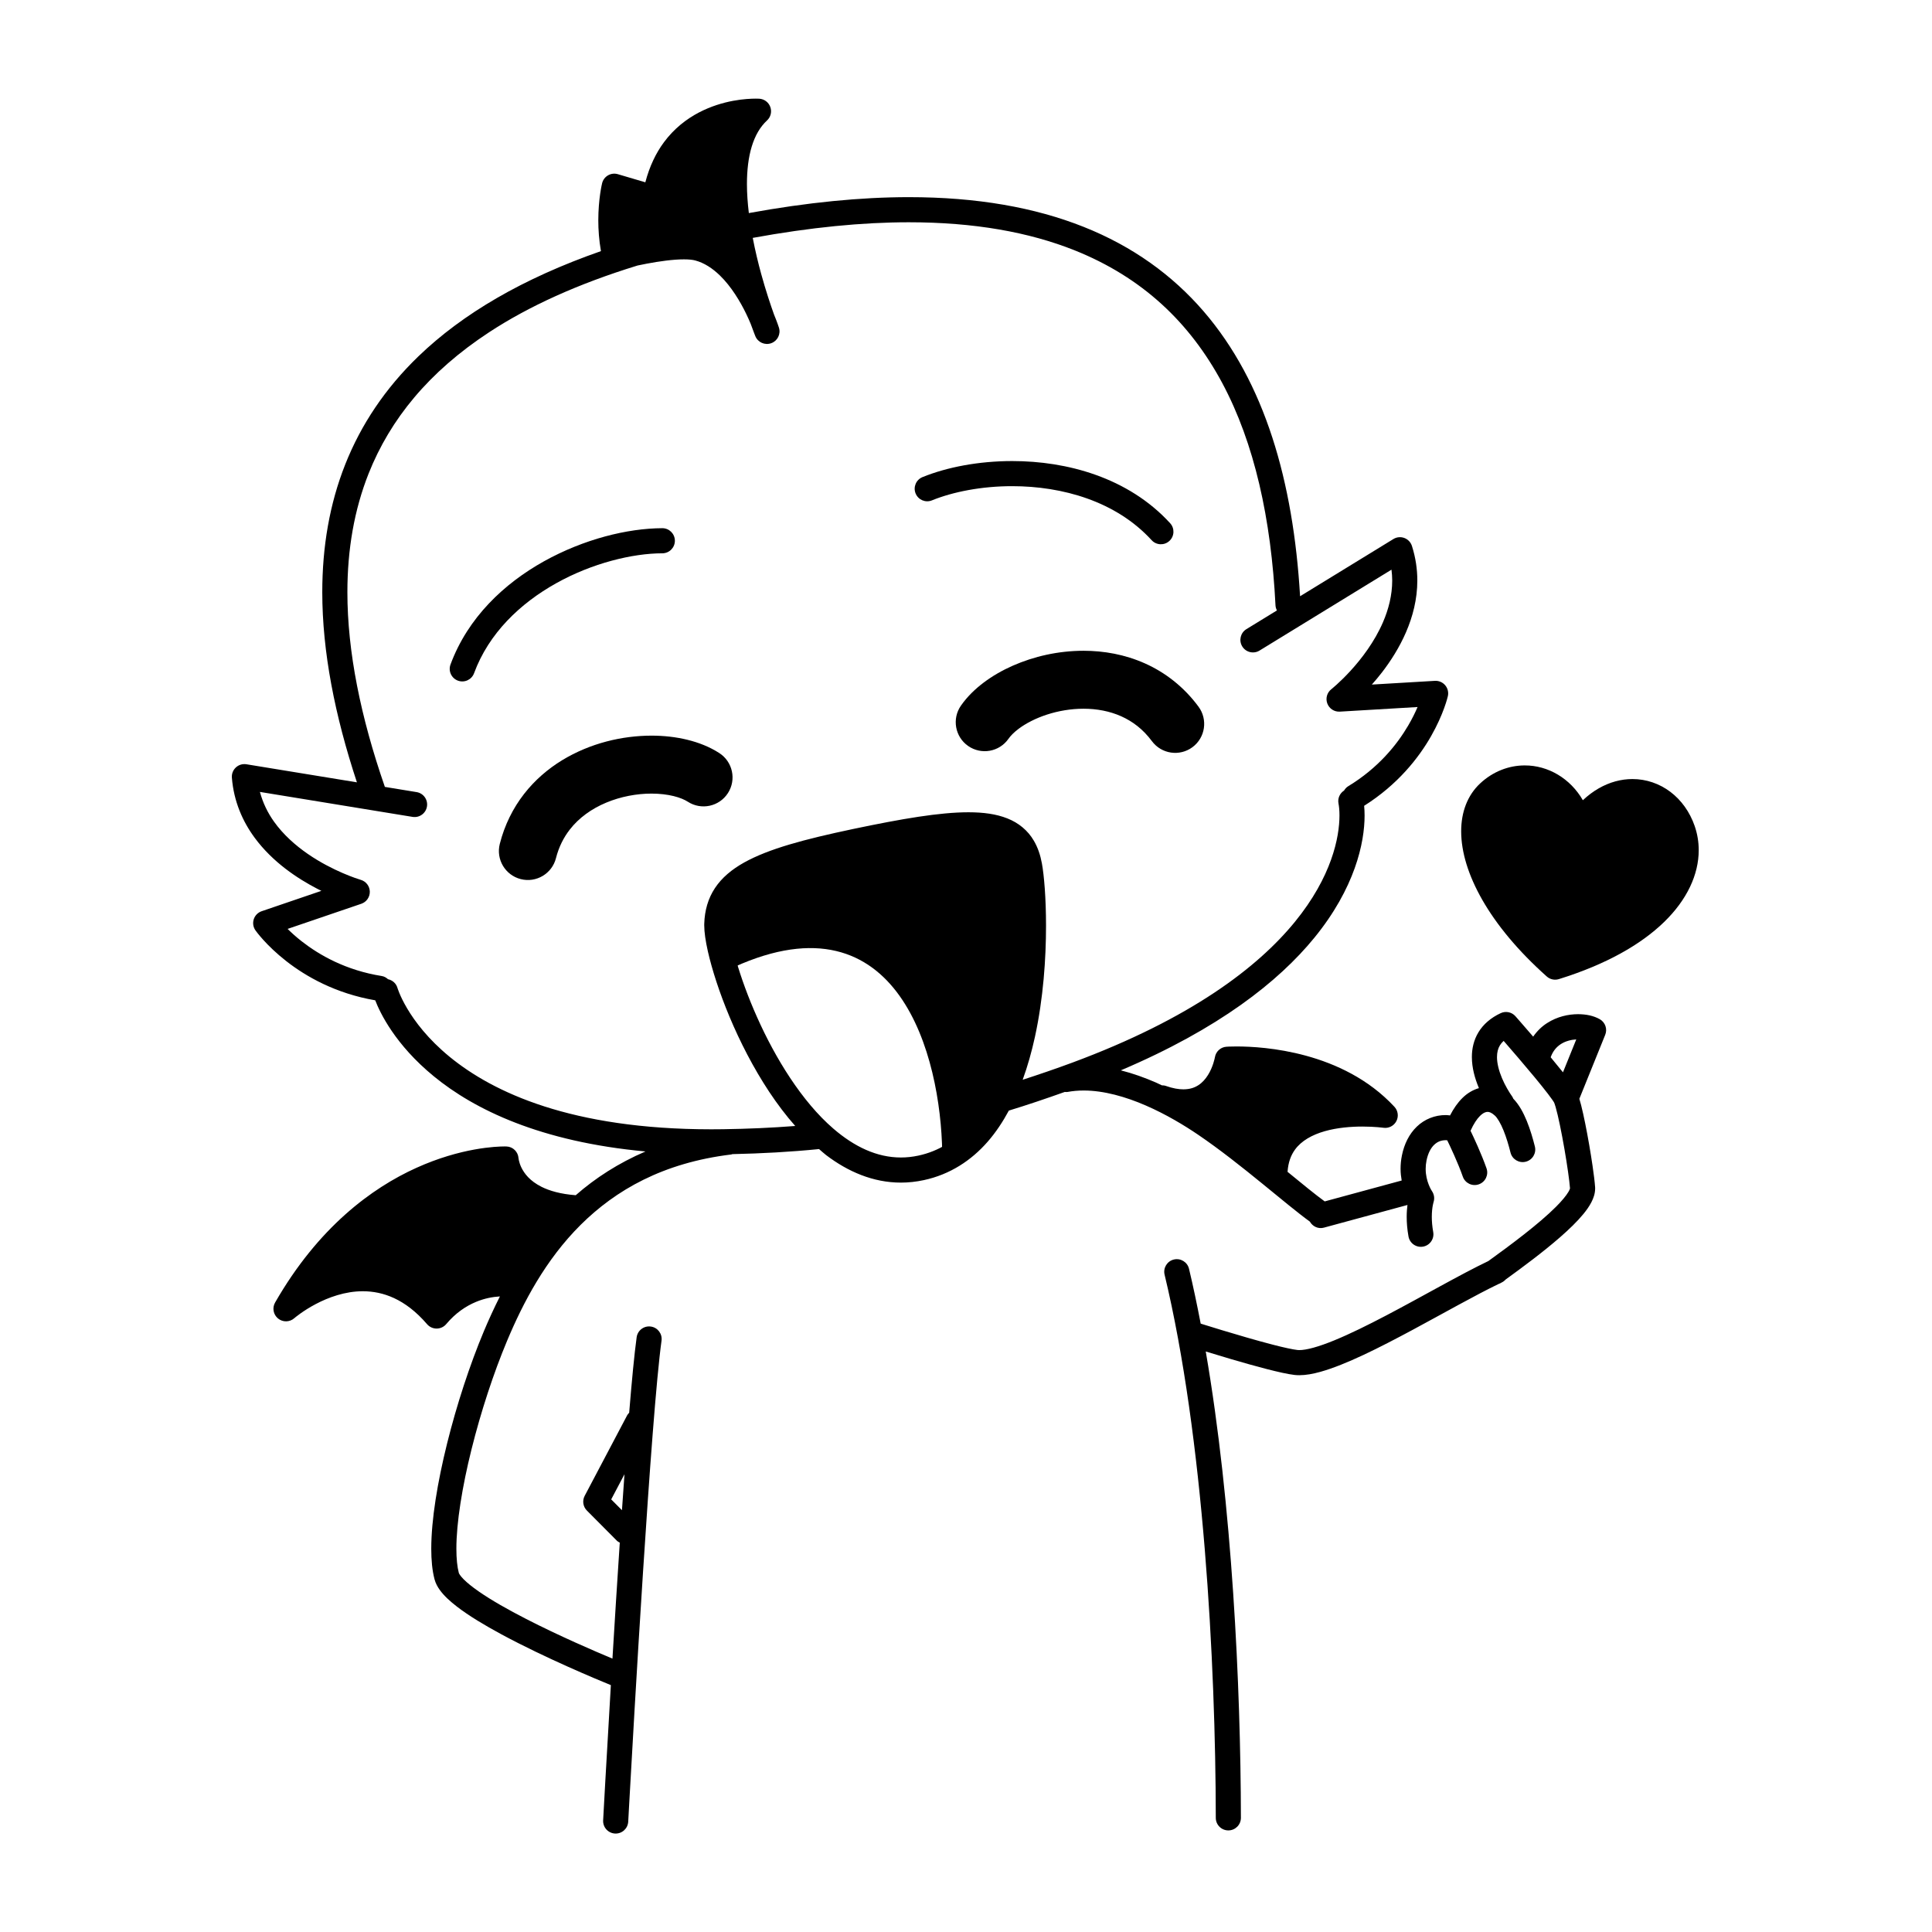 <svg width="200" height="200" viewBox="0 0 200 200" xmlns="http://www.w3.org/2000/svg"><g id="type=love, mode=light"><g id="Group 432527076"><path id="Vector" d="M160.122 101.087C160.462 101.39 160.936 101.493 161.372 101.358C166.294 99.828 169.867 97.772 172.258 95.456C174.642 93.146 175.851 90.532 175.851 88.012C175.851 87.151 175.708 86.308 175.434 85.513C174.927 84.045 174.046 82.826 172.92 81.975C171.796 81.124 170.425 80.646 168.992 80.647C167.819 80.646 166.613 80.967 165.484 81.619C164.92 81.944 164.375 82.351 163.858 82.838C162.556 80.581 160.258 79.231 157.845 79.237C156.227 79.233 154.569 79.846 153.229 81.096C152.573 81.704 152.071 82.461 151.744 83.305C151.417 84.149 151.26 85.078 151.26 86.059C151.263 88.213 151.999 90.623 153.457 93.172C154.919 95.72 157.116 98.409 160.122 101.087Z"/><path id="Vector_2" d="M106.579 89.614C105.629 84.428 100.623 84.558 88.586 87.088C78.486 89.212 75.344 90.841 75.19 95.49C75.159 96.419 75.443 98.076 76.012 100.098C93.067 92.38 97.392 109.372 97.539 119.292C97.539 119.295 97.539 119.298 97.539 119.301C108.162 114.598 107.373 93.938 106.579 89.614Z"/><path id="Vector_3" d="M58.188 78.7C56.73 79.591 55.369 80.749 54.244 82.198C53.119 83.645 52.24 85.383 51.739 87.355C51.329 88.96 52.298 90.594 53.904 91.004C55.509 91.414 57.142 90.444 57.553 88.839L57.552 88.839C57.856 87.656 58.348 86.7 58.983 85.878C59.934 84.651 61.247 83.718 62.755 83.088C64.256 82.457 65.938 82.151 67.443 82.153C68.287 82.153 69.074 82.248 69.726 82.408C70.379 82.566 70.894 82.793 71.206 82.997C72.597 83.896 74.454 83.496 75.353 82.104C76.252 80.712 75.852 78.855 74.46 77.957C73.445 77.304 72.329 76.869 71.151 76.58C69.972 76.292 68.727 76.154 67.443 76.153C64.402 76.16 61.114 76.921 58.188 78.7Z"/><path id="Vector_4" d="M112.163 67.367C109.539 67.37 107.03 67.95 104.847 68.91C103.755 69.392 102.743 69.973 101.837 70.654C100.931 71.337 100.126 72.118 99.478 73.044C98.529 74.403 98.862 76.273 100.22 77.222C101.579 78.17 103.449 77.838 104.398 76.479C104.596 76.192 104.95 75.818 105.443 75.449C106.18 74.892 107.218 74.35 108.393 73.971C109.568 73.589 110.877 73.366 112.163 73.367C113.539 73.366 114.879 73.618 116.071 74.151C117.264 74.689 118.325 75.487 119.246 76.724C120.233 78.055 122.112 78.334 123.443 77.348C124.774 76.362 125.053 74.483 124.067 73.151L124.067 73.151C122.538 71.081 120.59 69.594 118.518 68.673C116.443 67.747 114.262 67.367 112.163 67.367Z"/><path id="Vector_5" d="M96.477 51.797C98.64 50.916 101.623 50.325 104.783 50.328C107.364 50.328 110.066 50.717 112.567 51.613C115.071 52.509 117.37 53.903 119.216 55.919C119.7 56.449 120.522 56.485 121.052 56C121.582 55.516 121.618 54.693 121.134 54.164L121.133 54.163C118.961 51.79 116.275 50.177 113.443 49.165C110.609 48.151 107.623 47.729 104.783 47.728C101.303 47.731 98.044 48.358 95.499 49.389C94.834 49.659 94.513 50.417 94.783 51.082C95.054 51.748 95.812 52.068 96.477 51.797Z"/><path id="Vector_6" d="M47.405 70.461C48.079 70.71 48.826 70.365 49.075 69.691L49.075 69.691C50.593 65.564 53.844 62.458 57.578 60.376C61.299 58.294 65.487 57.279 68.566 57.278C69.284 57.276 69.865 56.693 69.863 55.975C69.862 55.257 69.278 54.676 68.56 54.678C64.949 54.692 60.443 55.809 56.312 58.105C52.194 60.4 48.436 63.918 46.635 68.792C46.387 69.465 46.732 70.213 47.405 70.461Z"/><path id="Vector_7" d="M32.872 92.022C33.009 92.093 33.138 92.154 33.271 92.22L27.087 94.329C26.7 94.461 26.397 94.768 26.27 95.157C26.144 95.545 26.207 95.972 26.442 96.306C26.496 96.382 27.535 97.852 29.628 99.491C31.671 101.091 34.745 102.845 38.843 103.552C39.346 104.857 40.919 108.152 44.909 111.419C49.106 114.862 55.954 118.202 66.821 119.199C64.023 120.4 61.627 121.951 59.599 123.729C58.015 123.608 56.878 123.268 56.061 122.861C54.831 122.241 54.281 121.482 53.979 120.875C53.831 120.571 53.754 120.305 53.716 120.128L53.683 119.938L53.68 119.907L53.677 119.907C53.638 119.239 53.105 118.708 52.434 118.682C52.417 118.681 52.354 118.679 52.248 118.679C51.401 118.68 47.72 118.805 43.099 120.897C38.478 122.984 32.935 127.068 28.479 134.836C28.162 135.387 28.291 136.087 28.783 136.49C29.275 136.892 29.987 136.88 30.464 136.46L30.465 136.459C30.519 136.412 31.369 135.691 32.673 135.003C33.978 134.311 35.726 133.666 37.565 133.669C38.611 133.671 39.691 133.869 40.801 134.384C41.91 134.901 43.059 135.742 44.212 137.081C44.46 137.37 44.824 137.536 45.205 137.533C45.586 137.531 45.947 137.362 46.193 137.07C47.163 135.918 48.227 135.209 49.269 134.774C50.144 134.408 51.001 134.249 51.751 134.205C51.134 135.429 50.582 136.637 50.096 137.795C48.639 141.267 47.286 145.397 46.288 149.406C45.293 153.419 44.647 157.289 44.644 160.325C44.645 161.503 44.739 162.559 44.984 163.493C45.099 163.923 45.302 164.28 45.54 164.61C45.989 165.223 46.586 165.762 47.3 166.315C48.547 167.275 50.167 168.246 51.919 169.192C56.421 171.62 61.786 173.851 63.236 174.444C62.763 182.394 62.437 188.436 62.437 188.439C62.398 189.156 62.947 189.768 63.665 189.807C64.382 189.846 64.994 189.296 65.033 188.579C65.033 188.577 65.067 187.942 65.13 186.808C65.35 182.839 65.916 172.789 66.564 162.747C66.888 157.726 67.233 152.707 67.564 148.454C67.895 144.204 68.216 140.705 68.481 138.789C68.58 138.077 68.083 137.421 67.372 137.323C66.661 137.224 66.004 137.721 65.906 138.432L65.906 138.432C65.67 140.142 65.407 142.891 65.132 146.25C65.064 146.327 64.987 146.394 64.937 146.489L60.526 154.85C60.261 155.353 60.353 155.969 60.755 156.373L63.859 159.493C63.947 159.582 64.054 159.635 64.159 159.693C63.891 163.735 63.633 167.868 63.401 171.699C61.563 170.932 57.879 169.346 54.478 167.6C52.62 166.648 50.845 165.644 49.538 164.732C48.885 164.278 48.35 163.844 47.994 163.485C47.817 163.306 47.685 163.146 47.604 163.026C47.522 162.907 47.497 162.831 47.498 162.831C47.335 162.221 47.243 161.355 47.244 160.325C47.241 157.654 47.845 153.909 48.811 150.034C49.776 146.155 51.098 142.125 52.493 138.801C54.16 134.823 56.481 130.406 60.103 126.802C63.732 123.2 68.63 120.37 75.699 119.512C75.741 119.507 75.773 119.484 75.813 119.475C78.852 119.409 81.826 119.248 84.787 118.952C85.032 119.158 85.266 119.381 85.517 119.573C87.774 121.289 90.387 122.423 93.26 122.423C94.038 122.423 94.832 122.339 95.634 122.166C98.351 121.584 100.556 120.122 102.244 118.189C103.091 117.219 103.809 116.129 104.436 114.968C106.314 114.396 108.25 113.741 110.226 113.037C110.318 113.039 110.407 113.058 110.501 113.04L110.501 113.04C111.043 112.938 111.604 112.89 112.18 112.89C114.258 112.886 116.531 113.534 118.623 114.446C120.716 115.355 122.626 116.514 124.018 117.459C126.253 118.975 128.581 120.825 130.653 122.513C132.613 124.108 134.313 125.531 135.595 126.461C135.881 126.964 136.461 127.245 137.046 127.087L145.7 124.738C145.655 125.081 145.621 125.492 145.621 125.973C145.621 126.559 145.67 127.241 145.807 128C145.934 128.707 146.609 129.177 147.316 129.05C148.023 128.923 148.493 128.247 148.366 127.541L148.366 127.541C148.258 126.939 148.22 126.412 148.22 125.973C148.22 125.448 148.273 125.045 148.321 124.786C148.345 124.656 148.368 124.563 148.383 124.509L148.398 124.458L148.399 124.455L148.397 124.455C148.528 124.064 148.466 123.632 148.229 123.294L148.23 123.293C148.211 123.275 147.577 122.298 147.586 120.995C147.586 120.722 147.612 120.435 147.673 120.132C147.83 119.354 148.135 118.823 148.469 118.505C148.808 118.189 149.166 118.038 149.669 118.031C149.715 118.031 149.769 118.041 149.817 118.044C150.078 118.577 150.923 120.354 151.43 121.805C151.667 122.483 152.409 122.839 153.086 122.602C153.764 122.365 154.121 121.623 153.884 120.945C153.349 119.425 152.567 117.759 152.229 117.058C152.55 116.338 152.901 115.817 153.21 115.518C153.578 115.166 153.821 115.104 153.994 115.101C154.161 115.104 154.393 115.16 154.751 115.488C154.985 115.692 155.356 116.293 155.643 117.018C155.938 117.742 156.186 118.585 156.367 119.313C156.54 120.01 157.245 120.434 157.942 120.261C158.639 120.088 159.063 119.382 158.89 118.685C158.688 117.878 158.416 116.935 158.05 116.036C157.699 115.193 157.287 114.388 156.648 113.725C156.621 113.672 156.612 113.614 156.577 113.564L156.577 113.564C156.208 113.044 155.788 112.336 155.477 111.591C155.163 110.847 154.965 110.066 154.968 109.426C154.97 108.938 155.068 108.545 155.274 108.206C155.369 108.052 155.494 107.901 155.657 107.753C155.707 107.811 155.751 107.861 155.805 107.923C156.602 108.84 157.811 110.243 158.865 111.517C159.391 112.154 159.879 112.759 160.251 113.245C160.437 113.488 160.594 113.701 160.707 113.866L160.841 114.069L160.876 114.128L160.883 114.142C160.896 114.165 160.968 114.355 161.039 114.606C161.302 115.509 161.659 117.261 161.95 118.947C162.239 120.61 162.473 122.267 162.527 123.02C162.525 123.041 162.482 123.186 162.356 123.394C162.133 123.774 161.677 124.326 161.078 124.924C159.323 126.686 156.395 128.869 154.073 130.544C151.208 131.913 147.283 134.19 143.539 136.155C141.614 137.166 139.745 138.089 138.143 138.746C137.343 139.074 136.61 139.336 135.984 139.508C135.36 139.683 134.84 139.763 134.508 139.761L134.308 139.751C133.851 139.702 132.883 139.492 131.784 139.207C130.122 138.779 128.096 138.184 126.493 137.698C125.691 137.456 124.994 137.239 124.498 137.084C124.422 137.061 124.361 137.041 124.295 137.021C123.921 135.073 123.523 133.167 123.086 131.345C122.918 130.647 122.216 130.217 121.518 130.385C120.82 130.552 120.39 131.254 120.558 131.952L120.558 131.952C124.597 148.743 125.839 172.177 125.858 188.185C125.858 188.902 126.441 189.484 127.159 189.483C127.877 189.482 128.458 188.899 128.458 188.181C128.436 174.581 127.557 155.772 124.819 139.906C125.579 140.139 126.498 140.418 127.476 140.705C128.691 141.062 129.983 141.428 131.135 141.724C132.294 142.021 133.28 142.249 134.018 142.335C134.182 142.353 134.345 142.361 134.508 142.361C135.2 142.359 135.911 142.225 136.678 142.014C139.338 141.27 142.769 139.523 146.222 137.673C149.528 135.896 152.815 134.027 155.16 132.905C155.236 132.87 155.317 132.853 155.387 132.802C155.397 132.795 155.408 132.787 155.417 132.78C155.426 132.776 155.436 132.771 155.444 132.767C155.608 132.691 155.747 132.584 155.86 132.458C157.643 131.167 159.734 129.616 161.478 128.096C162.428 127.267 163.272 126.455 163.921 125.663C164.246 125.265 164.524 124.872 164.741 124.453C164.954 124.034 165.124 123.581 165.129 123.03L165.124 122.878L165.123 122.869C165.084 122.322 164.988 121.556 164.857 120.659C164.661 119.317 164.384 117.706 164.101 116.301C163.959 115.598 163.815 114.948 163.676 114.4C163.615 114.161 163.555 113.949 163.494 113.748L166.171 107.125C166.414 106.525 166.179 105.84 165.62 105.514C164.948 105.135 164.2 104.995 163.368 104.987C162.348 104.989 161.202 105.237 160.157 105.907C159.616 106.25 159.12 106.726 158.713 107.312C157.684 106.114 156.88 105.203 156.878 105.2C156.496 104.767 155.876 104.637 155.353 104.881C154.334 105.353 153.546 106.038 153.052 106.855C152.555 107.669 152.366 108.573 152.368 109.426C152.371 110.561 152.679 111.635 153.079 112.596C153.086 112.612 153.093 112.626 153.1 112.642C152.462 112.825 151.876 113.181 151.393 113.659C150.897 114.146 150.476 114.755 150.108 115.468C149.962 115.454 149.814 115.432 149.669 115.432C148.538 115.425 147.458 115.863 146.67 116.627C145.876 117.389 145.363 118.43 145.124 119.618C145.027 120.098 144.987 120.561 144.987 120.995C144.987 121.433 145.036 121.832 145.102 122.206L137.133 124.369C136.188 123.685 134.841 122.58 133.286 121.307C133.359 120.302 133.642 119.581 134.061 119.003C134.724 118.091 135.831 117.473 137.14 117.101C138.44 116.729 139.89 116.619 141.043 116.621C141.689 116.621 142.243 116.653 142.63 116.686C142.823 116.702 142.975 116.718 143.075 116.73L143.187 116.743L143.215 116.747C143.759 116.825 144.295 116.55 144.55 116.063C144.805 115.576 144.726 114.979 144.352 114.576C141.654 111.67 138.245 110.122 135.2 109.289C132.149 108.456 129.434 108.33 128.009 108.329C127.363 108.329 126.982 108.356 126.955 108.358C126.354 108.401 125.863 108.853 125.767 109.448L125.766 109.447L125.765 109.452H125.765C125.759 109.508 125.57 110.46 125.054 111.278C124.796 111.694 124.467 112.069 124.068 112.33C123.666 112.59 123.197 112.764 122.506 112.768C122.018 112.768 121.414 112.672 120.674 112.41C120.543 112.364 120.41 112.357 120.278 112.353C120.07 112.257 119.872 112.154 119.659 112.062C118.507 111.562 117.286 111.12 116.027 110.802C126.152 106.499 132.342 101.628 136.058 97.079C140.255 91.942 141.265 87.248 141.262 84.419C141.262 84.053 141.244 83.722 141.215 83.417C144.697 81.22 146.859 78.458 148.137 76.22C149.455 73.912 149.861 72.158 149.882 72.067C149.973 71.669 149.87 71.249 149.606 70.938C149.342 70.626 148.945 70.457 148.538 70.481L142.012 70.867C142.35 70.485 142.697 70.076 143.05 69.62C143.95 68.452 144.858 67.048 145.551 65.445C146.244 63.844 146.72 62.037 146.721 60.092C146.721 58.935 146.55 57.732 146.162 56.515C146.04 56.134 145.751 55.83 145.376 55.691C145.002 55.552 144.584 55.592 144.244 55.801L134.584 61.723C133.879 49.815 130.936 39.588 124.601 32.232C121.365 28.477 117.247 25.502 112.185 23.488C107.121 21.472 101.123 20.409 94.086 20.409C89.105 20.41 83.595 20.949 77.52 22.057C77.398 21.038 77.322 20.026 77.323 19.055C77.322 17.627 77.477 16.292 77.82 15.168C78.164 14.041 78.682 13.138 79.403 12.469C79.786 12.114 79.919 11.569 79.743 11.078C79.567 10.587 79.119 10.25 78.598 10.218C78.575 10.217 78.447 10.21 78.235 10.21C77.333 10.214 74.877 10.324 72.336 11.653C71.069 12.318 69.785 13.302 68.732 14.723C67.907 15.834 67.239 17.215 66.805 18.872L63.96 18.032C63.618 17.93 63.254 17.973 62.944 18.151C62.635 18.329 62.414 18.622 62.33 18.969C62.313 19.039 61.937 20.583 61.936 22.816C61.936 23.77 62.009 24.852 62.21 25.996C54.133 28.819 47.897 32.47 43.311 36.891C39.867 40.213 37.366 43.968 35.741 48.069C34.114 52.17 33.361 56.609 33.362 61.308C33.363 67.449 34.654 74.041 36.948 80.987L25.51 79.117C25.116 79.052 24.714 79.172 24.42 79.443C24.126 79.713 23.972 80.104 24.004 80.502C24.197 82.962 25.126 85.051 26.372 86.737C28.246 89.27 30.798 90.946 32.872 92.022ZM63.272 155.217L64.647 152.611C64.559 153.824 64.472 155.067 64.385 156.335L63.272 155.217ZM161.566 108.092C162.04 107.782 162.635 107.628 163.175 107.599L161.798 111.005C161.41 110.518 160.976 109.989 160.525 109.448C160.761 108.796 161.12 108.389 161.566 108.092ZM103.579 110.45C102.772 112.792 101.684 114.887 100.289 116.475C98.888 118.065 97.216 119.16 95.085 119.625C94.46 119.76 93.853 119.823 93.26 119.823C90.78 119.823 88.446 118.714 86.267 116.834C83.006 114.026 80.253 109.522 78.378 105.313C77.437 103.21 76.709 101.181 76.222 99.487C75.978 98.641 75.795 97.878 75.675 97.24C75.555 96.605 75.501 96.087 75.502 95.779L75.504 95.697V95.694C75.54 94.717 75.761 94.007 76.18 93.368C76.498 92.89 76.947 92.439 77.592 91.995C78.555 91.33 79.958 90.703 81.829 90.111C83.7 89.517 86.033 88.953 88.853 88.36C93.877 87.301 97.648 86.682 100.251 86.686C102.053 86.682 103.241 86.986 103.939 87.456C104.294 87.694 104.556 87.968 104.781 88.345C105.003 88.722 105.183 89.211 105.3 89.848C105.389 90.332 105.489 91.149 105.562 92.176C105.635 93.205 105.685 94.452 105.685 95.838C105.688 100.132 105.202 105.768 103.579 110.45ZM42.707 84.563C43.415 84.679 44.083 84.199 44.199 83.49C44.315 82.782 43.835 82.113 43.127 81.998L39.842 81.46C37.331 74.22 35.961 67.453 35.962 61.308C35.962 56.884 36.667 52.785 38.157 49.027C40.396 43.394 44.392 38.493 50.616 34.406C54.729 31.708 59.828 29.382 65.999 27.486C66.3 27.422 66.62 27.357 66.955 27.294C68.223 27.053 69.693 26.846 70.798 26.849C71.302 26.847 71.728 26.895 71.972 26.963C72.894 27.209 73.753 27.766 74.531 28.524C75.698 29.656 76.634 31.219 77.247 32.491C77.431 32.87 77.583 33.217 77.711 33.524C77.995 34.308 78.185 34.781 78.19 34.795C78.453 35.442 79.177 35.765 79.835 35.529C80.492 35.293 80.844 34.583 80.635 33.917C80.625 33.887 80.459 33.36 80.13 32.568C79.78 31.594 79.283 30.117 78.804 28.38C78.484 27.221 78.177 25.942 77.924 24.626C83.895 23.534 89.274 23.009 94.086 23.009C100.863 23.009 106.526 24.034 111.223 25.904C118.264 28.716 123.174 33.399 126.522 39.642C129.863 45.883 131.591 53.715 132.038 62.661C132.047 62.854 132.104 63.031 132.188 63.192L129.026 65.13C128.414 65.505 128.222 66.306 128.597 66.918C128.972 67.53 129.773 67.722 130.385 67.347L144.046 58.972C144.092 59.349 144.121 59.723 144.121 60.092C144.121 61.607 143.748 63.064 143.165 64.414C142.293 66.436 140.945 68.197 139.813 69.432C139.248 70.05 138.739 70.538 138.376 70.866C138.194 71.031 138.049 71.155 137.952 71.237L137.844 71.327L137.819 71.346L137.816 71.349C137.368 71.702 137.203 72.3 137.405 72.832C137.608 73.364 138.129 73.701 138.697 73.668L146.746 73.191C146.508 73.747 146.191 74.404 145.769 75.12C144.604 77.1 142.679 79.502 139.559 81.395C139.375 81.508 139.242 81.665 139.137 81.837C138.702 82.117 138.455 82.638 138.561 83.177L138.561 83.177C138.615 83.453 138.663 83.881 138.662 84.419C138.66 86.653 137.873 90.744 134.044 95.434C130.214 100.125 123.301 105.445 110.999 110.005C109.238 110.657 107.54 111.234 105.867 111.778C106.388 110.348 106.802 108.856 107.133 107.351C108.01 103.334 108.284 99.202 108.284 95.838C108.284 94.39 108.233 93.085 108.155 91.99C108.076 90.894 107.973 90.015 107.857 89.379C107.698 88.512 107.432 87.721 107.019 87.023C106.407 85.97 105.441 85.177 104.287 84.724C103.131 84.263 101.799 84.088 100.251 84.086C97.262 84.09 93.403 84.75 88.318 85.816C83.228 86.892 79.596 87.863 77.03 89.288C75.751 90.003 74.724 90.859 74.013 91.932C73.299 93.003 72.946 94.26 72.905 95.607V95.604L72.902 95.779C72.905 96.529 73.04 97.419 73.28 98.491C74.125 102.21 76.31 108.016 79.635 113.037C80.459 114.276 81.354 115.466 82.321 116.561C79.865 116.752 77.388 116.86 74.849 116.897C74.436 116.903 74.027 116.906 73.622 116.906C59.145 116.9 51.056 113.087 46.556 109.408C44.305 107.564 42.945 105.74 42.148 104.394C41.75 103.721 41.493 103.169 41.339 102.795C41.262 102.609 41.211 102.467 41.18 102.377L41.15 102.283L41.145 102.267L41.144 102.268C41.009 101.791 40.62 101.467 40.168 101.368C39.989 101.208 39.78 101.079 39.525 101.039L39.525 101.038C35.805 100.447 33.058 98.872 31.23 97.443C30.644 96.985 30.165 96.548 29.773 96.16L37.401 93.559C37.94 93.375 38.295 92.865 38.282 92.296C38.268 91.727 37.888 91.236 37.341 91.079L37.324 91.074C37.078 91.003 34.438 90.175 31.873 88.404C30.589 87.52 29.329 86.406 28.371 85.064C27.717 84.148 27.216 83.123 26.906 81.979L42.707 84.563Z"/></g></g></svg>